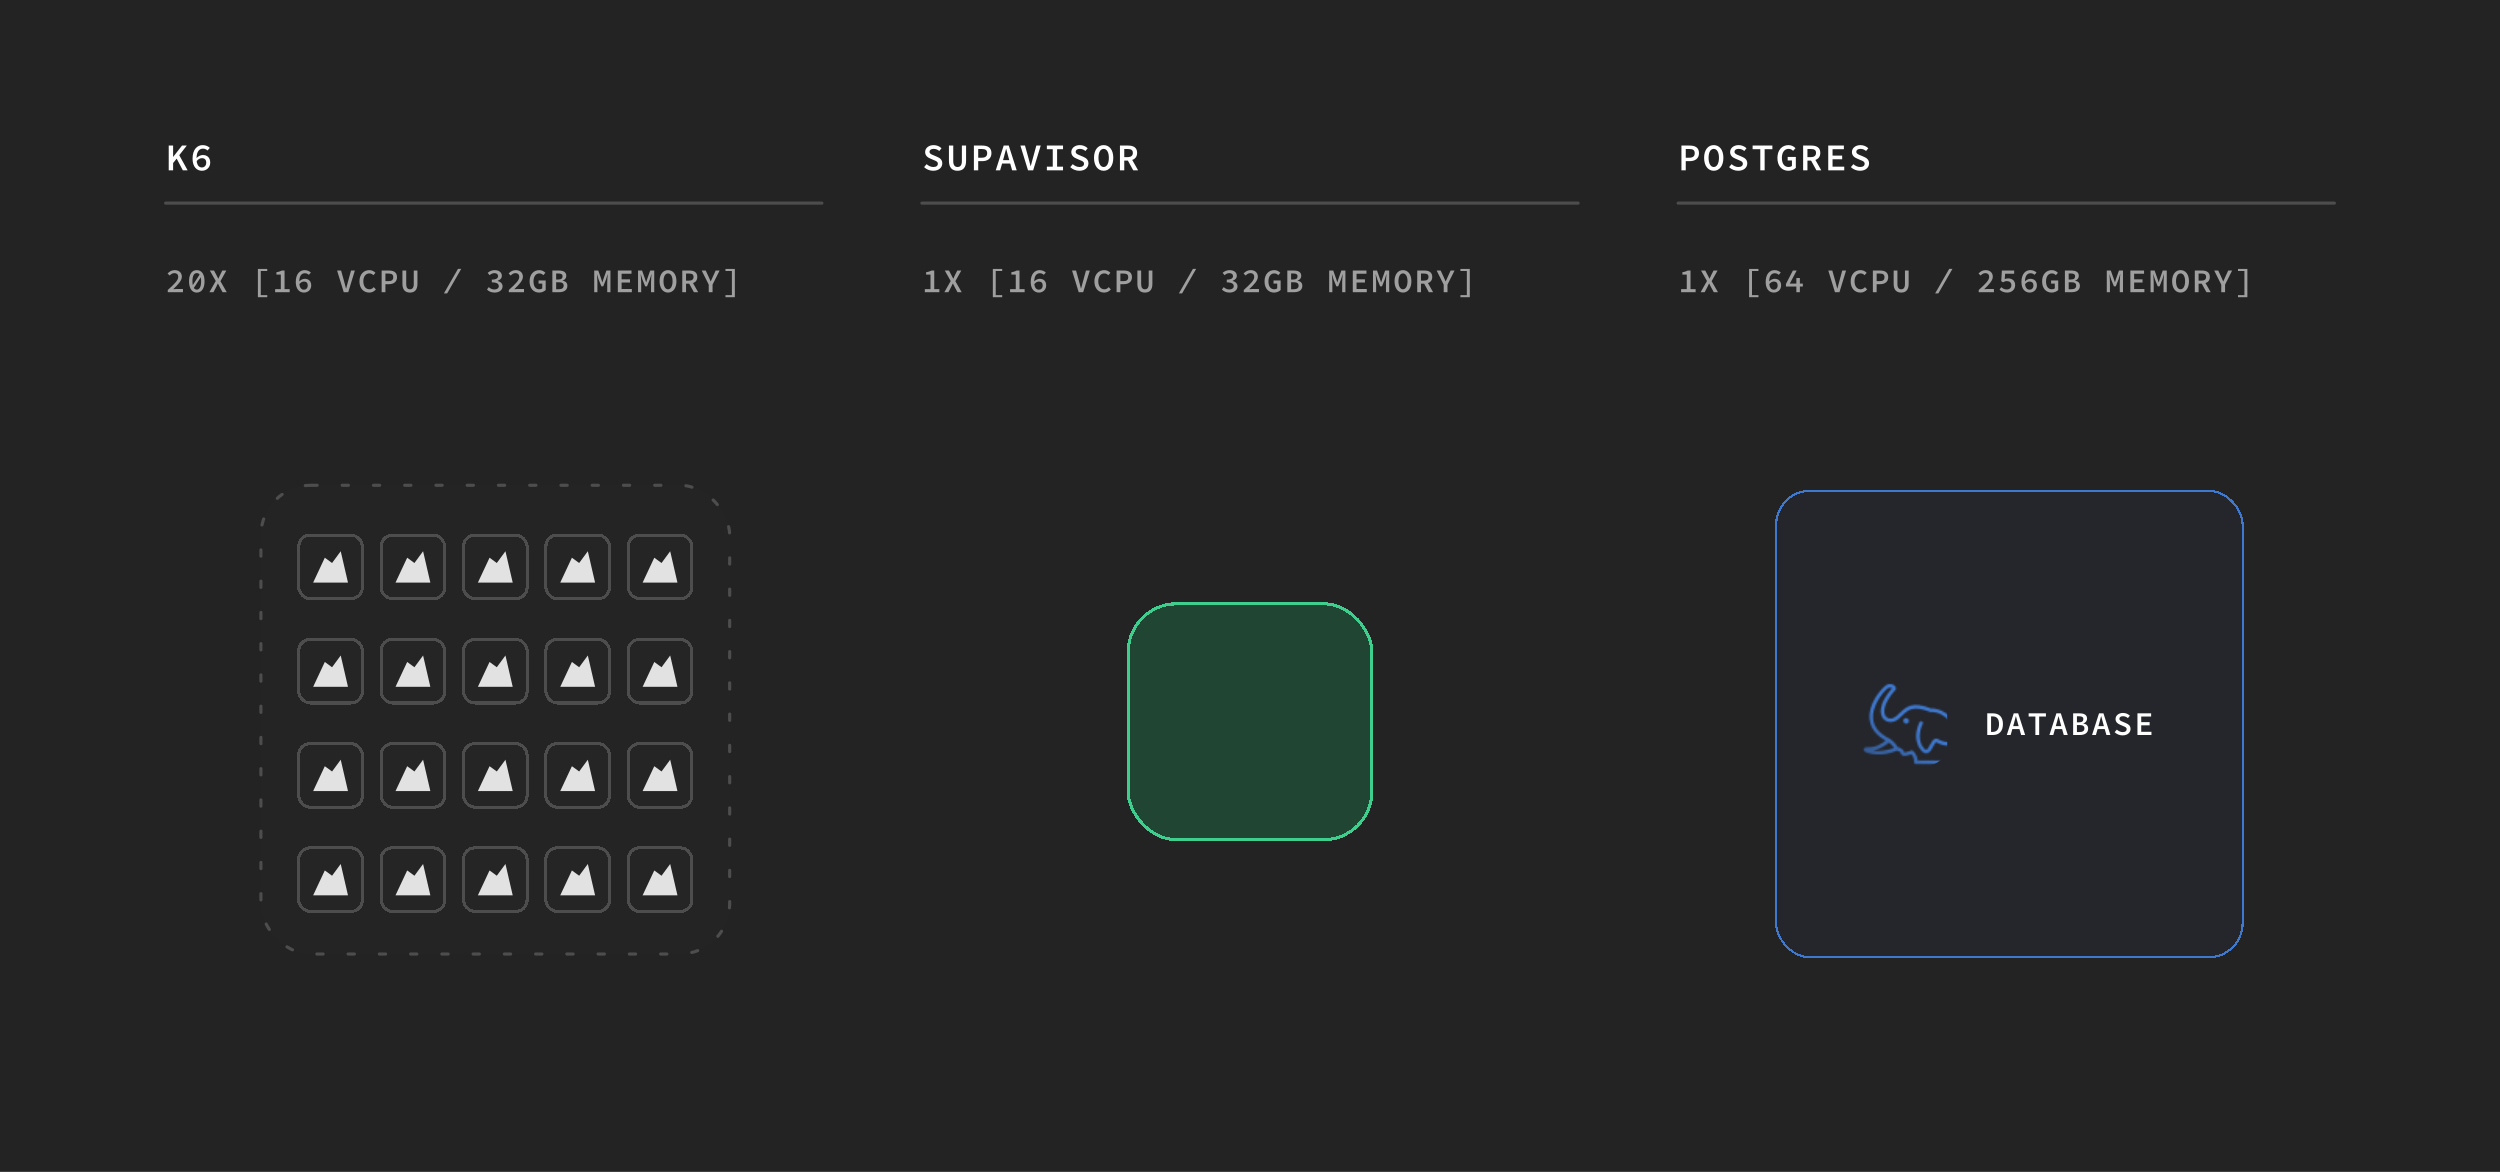 <svg width="1600" height="750" viewBox="0 0 1600 750" fill="none" xmlns="http://www.w3.org/2000/svg">
<rect width="1600" height="750" fill="#232323"/>
<path d="M106 130H526" stroke="#4D4D4D" stroke-width="2" stroke-linecap="round"/>
<path d="M590 130H1010" stroke="#4D4D4D" stroke-width="2" stroke-linecap="round"/>
<path d="M1074 130H1494" stroke="#4D4D4D" stroke-width="2" stroke-linecap="round"/>
<path d="M107.982 109V93.16H110.79V100.384H110.862L116.478 93.16H119.55L114.726 99.328L120.078 109H117.006L113.07 101.512L110.79 104.344V109H107.982ZM129.237 109.288C126.021 109.288 123.237 106.864 123.237 101.56C123.237 95.416 126.381 92.872 129.717 92.872C131.733 92.872 133.269 93.664 134.277 94.648L132.813 96.304C132.093 95.608 131.013 95.128 129.933 95.128C127.773 95.128 125.901 96.64 125.781 101.128C126.933 99.952 128.445 99.208 129.789 99.208C132.549 99.208 134.541 100.816 134.541 104.104C134.541 107.248 132.069 109.288 129.237 109.288ZM129.213 107.176C130.725 107.176 131.997 106.072 131.997 104.104C131.997 102.184 130.965 101.224 129.237 101.224C128.181 101.224 126.981 101.728 125.877 103.096C126.189 105.904 127.485 107.176 129.213 107.176Z" fill="white"/>
<path d="M107.376 187V185.593C111.555 181.813 114.075 179.398 114.075 177.235C114.075 175.765 113.214 174.799 111.534 174.799C110.358 174.799 109.392 175.492 108.573 176.353L107.25 175.03C108.552 173.686 109.875 172.888 111.849 172.888C114.579 172.888 116.385 174.547 116.385 177.109C116.385 179.587 113.97 182.128 110.841 185.089C111.639 185.026 112.563 184.942 113.298 184.942H117.099V187H107.376ZM125.932 187.252C122.908 187.252 120.976 184.669 120.976 180.028C120.976 175.345 122.908 172.888 125.932 172.888C128.977 172.888 130.909 175.345 130.909 180.028C130.909 184.669 128.977 187.252 125.932 187.252ZM123.37 182.506L127.759 175.723C127.276 175.072 126.646 174.778 125.932 174.778C124.336 174.778 123.16 176.206 123.16 180.028C123.16 180.994 123.244 181.813 123.37 182.506ZM125.932 185.362C127.528 185.362 128.725 183.829 128.725 180.028C128.725 178.999 128.641 178.138 128.473 177.466L124.063 184.291C124.546 185.026 125.197 185.362 125.932 185.362ZM134.03 187L138.083 179.86L134.282 173.14H136.991L138.608 176.227C138.944 176.857 139.259 177.508 139.7 178.348H139.784C140.141 177.508 140.414 176.857 140.729 176.227L142.283 173.14H144.866L141.065 179.965L145.118 187H142.43L140.645 183.703C140.267 183.01 139.91 182.296 139.49 181.456H139.406C139.049 182.296 138.713 182.989 138.356 183.682L136.613 187H134.03ZM165.051 190.192V172.132H171.036V173.455H166.899V188.869H171.036V190.192H165.051ZM176.089 187V185.026H179.722V175.765H176.908V174.253C178.399 174.022 179.428 173.644 180.352 173.14H182.116V185.026H185.392V187H176.089ZM194.54 187.252C191.726 187.252 189.29 185.131 189.29 180.49C189.29 175.114 192.041 172.888 194.96 172.888C196.724 172.888 198.068 173.581 198.95 174.442L197.669 175.891C197.039 175.282 196.094 174.862 195.149 174.862C193.259 174.862 191.621 176.185 191.516 180.112C192.524 179.083 193.847 178.432 195.023 178.432C197.438 178.432 199.181 179.839 199.181 182.716C199.181 185.467 197.018 187.252 194.54 187.252ZM194.519 185.404C195.842 185.404 196.955 184.438 196.955 182.716C196.955 181.036 196.052 180.196 194.54 180.196C193.616 180.196 192.566 180.637 191.6 181.834C191.873 184.291 193.007 185.404 194.519 185.404ZM219.997 187L215.734 173.14H218.296L220.249 180.133C220.69 181.708 220.984 183.052 221.446 184.648H221.53C221.992 183.052 222.307 181.708 222.748 180.133L224.659 173.14H227.116L222.874 187H219.997ZM236.305 187.252C232.798 187.252 230.047 184.69 230.047 180.112C230.047 175.576 232.756 172.888 236.389 172.888C238.09 172.888 239.434 173.707 240.295 174.61L238.951 176.122C238.258 175.429 237.46 174.988 236.389 174.988C234.1 174.988 232.525 176.899 232.525 180.028C232.525 183.199 234.1 185.152 236.452 185.152C237.565 185.152 238.426 184.627 239.203 183.766L240.568 185.236C239.455 186.538 238.048 187.252 236.305 187.252ZM244.256 187V173.14H248.876C251.879 173.14 254.084 174.19 254.084 177.403C254.084 180.469 251.837 181.876 248.876 181.876H246.671V187H244.256ZM246.671 179.944H248.666C250.724 179.944 251.69 179.104 251.69 177.403C251.69 175.66 250.682 175.072 248.666 175.072H246.671V179.944ZM262.392 187.252C259.368 187.252 257.562 185.509 257.562 181.708V173.14H259.977V181.876C259.977 184.165 260.901 185.152 262.392 185.152C263.862 185.152 264.807 184.165 264.807 181.876V173.14H267.159V181.708C267.159 185.509 265.395 187.252 262.392 187.252ZM284.111 187.777L293.099 172.09H295.178L286.169 187.777H284.111ZM316.56 187.252C314.271 187.252 312.675 186.391 311.667 185.299L312.822 183.745C313.704 184.606 314.901 185.278 316.371 185.278C318.009 185.278 319.227 184.48 319.227 183.157C319.227 181.687 318.093 180.721 314.775 180.721V178.957C317.673 178.957 318.765 178.012 318.765 176.689C318.765 175.513 317.841 174.799 316.413 174.799C315.258 174.799 314.25 175.324 313.347 176.122L312.108 174.631C313.305 173.581 314.796 172.888 316.518 172.888C319.227 172.888 321.18 174.211 321.18 176.521C321.18 178.096 320.109 179.125 318.492 179.713V179.818C320.214 180.238 321.642 181.414 321.642 183.262C321.642 185.782 319.311 187.252 316.56 187.252ZM325.645 187V185.593C329.824 181.813 332.344 179.398 332.344 177.235C332.344 175.765 331.483 174.799 329.803 174.799C328.627 174.799 327.661 175.492 326.842 176.353L325.519 175.03C326.821 173.686 328.144 172.888 330.118 172.888C332.848 172.888 334.654 174.547 334.654 177.109C334.654 179.587 332.239 182.128 329.11 185.089C329.908 185.026 330.832 184.942 331.567 184.942H335.368V187H325.645ZM345.041 187.252C341.555 187.252 338.93 184.69 338.93 180.112C338.93 175.555 341.576 172.888 345.146 172.888C346.973 172.888 348.212 173.749 349.052 174.61L347.708 176.122C347.078 175.45 346.343 174.988 345.146 174.988C342.962 174.988 341.429 176.899 341.429 180.028C341.429 183.199 342.752 185.152 345.188 185.152C345.923 185.152 346.637 184.921 347.057 184.522V181.498H344.684V179.503H349.241V185.614C348.338 186.496 346.805 187.252 345.041 187.252ZM353.517 187V173.14H357.549C360.363 173.14 362.421 174.001 362.421 176.542C362.421 177.844 361.644 179.125 360.027 179.566V179.65C362.022 179.986 363.114 181.036 363.114 182.926C363.114 185.698 360.909 187 357.906 187H353.517ZM355.932 178.894H357.318C359.25 178.894 360.048 178.138 360.048 176.836C360.048 175.555 359.166 175.03 357.381 175.03H355.932V178.894ZM355.932 185.11H357.654C359.67 185.11 360.741 184.354 360.741 182.779C360.741 181.288 359.712 180.637 357.654 180.637H355.932V185.11ZM380.317 187V173.14H382.9L384.811 178.558L385.483 180.637H385.567L386.197 178.558L388.108 173.14H390.691V187H388.633V180.763C388.633 179.44 388.822 176.836 388.948 175.534H388.864L387.814 178.915L386.071 183.262H384.895L383.131 178.915L382.081 175.534H382.018C382.123 176.836 382.333 179.44 382.333 180.763V187H380.317ZM395.411 187V173.14H404.168V175.177H397.826V178.768H403.202V180.805H397.826V184.942H404.378V187H395.411ZM408.339 187V173.14H410.922L412.833 178.558L413.505 180.637H413.589L414.219 178.558L416.13 173.14H418.713V187H416.655V180.763C416.655 179.44 416.844 176.836 416.97 175.534H416.886L415.836 178.915L414.093 183.262H412.917L411.153 178.915L410.103 175.534H410.04C410.145 176.836 410.355 179.44 410.355 180.763V187H408.339ZM427.528 187.252C424.357 187.252 422.131 184.48 422.131 180.007C422.131 175.513 424.357 172.888 427.528 172.888C430.72 172.888 432.925 175.534 432.925 180.007C432.925 184.48 430.72 187.252 427.528 187.252ZM427.528 185.152C429.292 185.152 430.447 183.136 430.447 180.007C430.447 176.878 429.292 174.988 427.528 174.988C425.764 174.988 424.63 176.878 424.63 180.007C424.63 183.136 425.764 185.152 427.528 185.152ZM436.655 187V173.14H441.233C444.068 173.14 446.273 174.148 446.273 177.235C446.273 179.335 445.181 180.616 443.522 181.183L446.819 187H444.089L441.107 181.561H439.07V187H436.655ZM439.07 179.608H440.981C442.871 179.608 443.879 178.81 443.879 177.235C443.879 175.618 442.871 175.072 440.981 175.072H439.07V179.608ZM453.594 187V182.17L449.079 173.14H451.662L453.405 176.878C453.867 177.928 454.308 178.957 454.812 180.07H454.896C455.379 178.957 455.862 177.928 456.345 176.857L458.025 173.14H460.545L456.03 182.17V187H453.594ZM464.296 190.192V188.869H468.412V173.455H464.296V172.132H470.302V190.192H464.296Z" fill="#9F9F9F"/>
<path d="M591.89 187V185.026H595.523V175.765H592.709V174.253C594.2 174.022 595.229 173.644 596.153 173.14H597.917V185.026H601.193V187H591.89ZM604.398 187L608.451 179.86L604.65 173.14H607.359L608.976 176.227C609.312 176.857 609.627 177.508 610.068 178.348H610.152C610.509 177.508 610.782 176.857 611.097 176.227L612.651 173.14H615.234L611.433 179.965L615.486 187H612.798L611.013 183.703C610.635 183.01 610.278 182.296 609.858 181.456H609.774C609.417 182.296 609.081 182.989 608.724 183.682L606.981 187H604.398ZM635.419 190.192V172.132H641.404V173.455H637.267V188.869H641.404V190.192H635.419ZM646.457 187V185.026H650.09V175.765H647.276V174.253C648.767 174.022 649.796 173.644 650.72 173.14H652.484V185.026H655.76V187H646.457ZM664.908 187.252C662.094 187.252 659.658 185.131 659.658 180.49C659.658 175.114 662.409 172.888 665.328 172.888C667.092 172.888 668.436 173.581 669.318 174.442L668.037 175.891C667.407 175.282 666.462 174.862 665.517 174.862C663.627 174.862 661.989 176.185 661.884 180.112C662.892 179.083 664.215 178.432 665.391 178.432C667.806 178.432 669.549 179.839 669.549 182.716C669.549 185.467 667.386 187.252 664.908 187.252ZM664.887 185.404C666.21 185.404 667.323 184.438 667.323 182.716C667.323 181.036 666.42 180.196 664.908 180.196C663.984 180.196 662.934 180.637 661.968 181.834C662.241 184.291 663.375 185.404 664.887 185.404ZM690.365 187L686.102 173.14H688.664L690.617 180.133C691.058 181.708 691.352 183.052 691.814 184.648H691.898C692.36 183.052 692.675 181.708 693.116 180.133L695.027 173.14H697.484L693.242 187H690.365ZM706.673 187.252C703.166 187.252 700.415 184.69 700.415 180.112C700.415 175.576 703.124 172.888 706.757 172.888C708.458 172.888 709.802 173.707 710.663 174.61L709.319 176.122C708.626 175.429 707.828 174.988 706.757 174.988C704.468 174.988 702.893 176.899 702.893 180.028C702.893 183.199 704.468 185.152 706.82 185.152C707.933 185.152 708.794 184.627 709.571 183.766L710.936 185.236C709.823 186.538 708.416 187.252 706.673 187.252ZM714.624 187V173.14H719.244C722.247 173.14 724.452 174.19 724.452 177.403C724.452 180.469 722.205 181.876 719.244 181.876H717.039V187H714.624ZM717.039 179.944H719.034C721.092 179.944 722.058 179.104 722.058 177.403C722.058 175.66 721.05 175.072 719.034 175.072H717.039V179.944ZM732.76 187.252C729.736 187.252 727.93 185.509 727.93 181.708V173.14H730.345V181.876C730.345 184.165 731.269 185.152 732.76 185.152C734.23 185.152 735.175 184.165 735.175 181.876V173.14H737.527V181.708C737.527 185.509 735.763 187.252 732.76 187.252ZM754.479 187.777L763.467 172.09H765.546L756.537 187.777H754.479ZM786.928 187.252C784.639 187.252 783.043 186.391 782.035 185.299L783.19 183.745C784.072 184.606 785.269 185.278 786.739 185.278C788.377 185.278 789.595 184.48 789.595 183.157C789.595 181.687 788.461 180.721 785.143 180.721V178.957C788.041 178.957 789.133 178.012 789.133 176.689C789.133 175.513 788.209 174.799 786.781 174.799C785.626 174.799 784.618 175.324 783.715 176.122L782.476 174.631C783.673 173.581 785.164 172.888 786.886 172.888C789.595 172.888 791.548 174.211 791.548 176.521C791.548 178.096 790.477 179.125 788.86 179.713V179.818C790.582 180.238 792.01 181.414 792.01 183.262C792.01 185.782 789.679 187.252 786.928 187.252ZM796.013 187V185.593C800.192 181.813 802.712 179.398 802.712 177.235C802.712 175.765 801.851 174.799 800.171 174.799C798.995 174.799 798.029 175.492 797.21 176.353L795.887 175.03C797.189 173.686 798.512 172.888 800.486 172.888C803.216 172.888 805.022 174.547 805.022 177.109C805.022 179.587 802.607 182.128 799.478 185.089C800.276 185.026 801.2 184.942 801.935 184.942H805.736V187H796.013ZM815.409 187.252C811.923 187.252 809.298 184.69 809.298 180.112C809.298 175.555 811.944 172.888 815.514 172.888C817.341 172.888 818.58 173.749 819.42 174.61L818.076 176.122C817.446 175.45 816.711 174.988 815.514 174.988C813.33 174.988 811.797 176.899 811.797 180.028C811.797 183.199 813.12 185.152 815.556 185.152C816.291 185.152 817.005 184.921 817.425 184.522V181.498H815.052V179.503H819.609V185.614C818.706 186.496 817.173 187.252 815.409 187.252ZM823.885 187V173.14H827.917C830.731 173.14 832.789 174.001 832.789 176.542C832.789 177.844 832.012 179.125 830.395 179.566V179.65C832.39 179.986 833.482 181.036 833.482 182.926C833.482 185.698 831.277 187 828.274 187H823.885ZM826.3 178.894H827.686C829.618 178.894 830.416 178.138 830.416 176.836C830.416 175.555 829.534 175.03 827.749 175.03H826.3V178.894ZM826.3 185.11H828.022C830.038 185.11 831.109 184.354 831.109 182.779C831.109 181.288 830.08 180.637 828.022 180.637H826.3V185.11ZM850.685 187V173.14H853.268L855.179 178.558L855.851 180.637H855.935L856.565 178.558L858.476 173.14H861.059V187H859.001V180.763C859.001 179.44 859.19 176.836 859.316 175.534H859.232L858.182 178.915L856.439 183.262H855.263L853.499 178.915L852.449 175.534H852.386C852.491 176.836 852.701 179.44 852.701 180.763V187H850.685ZM865.779 187V173.14H874.536V175.177H868.194V178.768H873.57V180.805H868.194V184.942H874.746V187H865.779ZM878.707 187V173.14H881.29L883.201 178.558L883.873 180.637H883.957L884.587 178.558L886.498 173.14H889.081V187H887.023V180.763C887.023 179.44 887.212 176.836 887.338 175.534H887.254L886.204 178.915L884.461 183.262H883.285L881.521 178.915L880.471 175.534H880.408C880.513 176.836 880.723 179.44 880.723 180.763V187H878.707ZM897.896 187.252C894.725 187.252 892.499 184.48 892.499 180.007C892.499 175.513 894.725 172.888 897.896 172.888C901.088 172.888 903.293 175.534 903.293 180.007C903.293 184.48 901.088 187.252 897.896 187.252ZM897.896 185.152C899.66 185.152 900.815 183.136 900.815 180.007C900.815 176.878 899.66 174.988 897.896 174.988C896.132 174.988 894.998 176.878 894.998 180.007C894.998 183.136 896.132 185.152 897.896 185.152ZM907.023 187V173.14H911.601C914.436 173.14 916.641 174.148 916.641 177.235C916.641 179.335 915.549 180.616 913.89 181.183L917.187 187H914.457L911.475 181.561H909.438V187H907.023ZM909.438 179.608H911.349C913.239 179.608 914.247 178.81 914.247 177.235C914.247 175.618 913.239 175.072 911.349 175.072H909.438V179.608ZM923.962 187V182.17L919.447 173.14H922.03L923.773 176.878C924.235 177.928 924.676 178.957 925.18 180.07H925.264C925.747 178.957 926.23 177.928 926.713 176.857L928.393 173.14H930.913L926.398 182.17V187H923.962ZM934.663 190.192V188.869H938.779V173.455H934.663V172.132H940.669V190.192H934.663Z" fill="#9F9F9F"/>
<path d="M1075.9 187V185.026H1079.53V175.765H1076.72V174.253C1078.21 174.022 1079.24 173.644 1080.16 173.14H1081.93V185.026H1085.2V187H1075.9ZM1088.41 187L1092.46 179.86L1088.66 173.14H1091.37L1092.99 176.227C1093.32 176.857 1093.64 177.508 1094.08 178.348H1094.16C1094.52 177.508 1094.79 176.857 1095.11 176.227L1096.66 173.14H1099.24L1095.44 179.965L1099.5 187H1096.81L1095.02 183.703C1094.64 183.01 1094.29 182.296 1093.87 181.456H1093.78C1093.43 182.296 1093.09 182.989 1092.73 183.682L1090.99 187H1088.41ZM1119.43 190.192V172.132H1125.41V173.455H1121.28V188.869H1125.41V190.192H1119.43ZM1135.28 187.252C1132.46 187.252 1130.03 185.131 1130.03 180.49C1130.03 175.114 1132.78 172.888 1135.7 172.888C1137.46 172.888 1138.8 173.581 1139.69 174.442L1138.4 175.891C1137.77 175.282 1136.83 174.862 1135.88 174.862C1133.99 174.862 1132.36 176.185 1132.25 180.112C1133.26 179.083 1134.58 178.432 1135.76 178.432C1138.17 178.432 1139.92 179.839 1139.92 182.716C1139.92 185.467 1137.75 187.252 1135.28 187.252ZM1135.25 185.404C1136.58 185.404 1137.69 184.438 1137.69 182.716C1137.69 181.036 1136.79 180.196 1135.28 180.196C1134.35 180.196 1133.3 180.637 1132.34 181.834C1132.61 184.291 1133.74 185.404 1135.25 185.404ZM1149.67 187V183.388H1143V181.75L1147.43 173.14H1149.88L1145.45 181.519H1149.67V177.907H1151.92V181.519H1153.81V183.388H1151.92V187H1149.67ZM1174.37 187L1170.11 173.14H1172.67L1174.63 180.133C1175.07 181.708 1175.36 183.052 1175.82 184.648H1175.91C1176.37 183.052 1176.68 181.708 1177.13 180.133L1179.04 173.14H1181.49L1177.25 187H1174.37ZM1190.68 187.252C1187.18 187.252 1184.43 184.69 1184.43 180.112C1184.43 175.576 1187.13 172.888 1190.77 172.888C1192.47 172.888 1193.81 173.707 1194.67 174.61L1193.33 176.122C1192.64 175.429 1191.84 174.988 1190.77 174.988C1188.48 174.988 1186.9 176.899 1186.9 180.028C1186.9 183.199 1188.48 185.152 1190.83 185.152C1191.94 185.152 1192.8 184.627 1193.58 183.766L1194.95 185.236C1193.83 186.538 1192.43 187.252 1190.68 187.252ZM1198.63 187V173.14H1203.25C1206.26 173.14 1208.46 174.19 1208.46 177.403C1208.46 180.469 1206.21 181.876 1203.25 181.876H1201.05V187H1198.63ZM1201.05 179.944H1203.04C1205.1 179.944 1206.07 179.104 1206.07 177.403C1206.07 175.66 1205.06 175.072 1203.04 175.072H1201.05V179.944ZM1216.77 187.252C1213.75 187.252 1211.94 185.509 1211.94 181.708V173.14H1214.35V181.876C1214.35 184.165 1215.28 185.152 1216.77 185.152C1218.24 185.152 1219.18 184.165 1219.18 181.876V173.14H1221.54V181.708C1221.54 185.509 1219.77 187.252 1216.77 187.252ZM1238.49 187.777L1247.48 172.09H1249.56L1240.55 187.777H1238.49ZM1266.38 187V185.593C1270.56 181.813 1273.08 179.398 1273.08 177.235C1273.08 175.765 1272.22 174.799 1270.54 174.799C1269.36 174.799 1268.4 175.492 1267.58 176.353L1266.25 175.03C1267.56 173.686 1268.88 172.888 1270.85 172.888C1273.58 172.888 1275.39 174.547 1275.39 177.109C1275.39 179.587 1272.97 182.128 1269.85 185.089C1270.64 185.026 1271.57 184.942 1272.3 184.942H1276.1V187H1266.38ZM1284.62 187.252C1282.27 187.252 1280.78 186.37 1279.71 185.341L1280.84 183.787C1281.72 184.606 1282.77 185.278 1284.31 185.278C1286.01 185.278 1287.29 184.27 1287.29 182.548C1287.29 180.868 1286.13 179.902 1284.43 179.902C1283.42 179.902 1282.86 180.154 1281.93 180.679L1280.8 179.944L1281.2 173.14H1289.07V175.177H1283.3L1283 178.642C1283.7 178.327 1284.26 178.159 1285.13 178.159C1287.62 178.159 1289.7 179.524 1289.7 182.485C1289.7 185.53 1287.27 187.252 1284.62 187.252ZM1298.98 187.252C1296.16 187.252 1293.73 185.131 1293.73 180.49C1293.73 175.114 1296.48 172.888 1299.4 172.888C1301.16 172.888 1302.51 173.581 1303.39 174.442L1302.11 175.891C1301.48 175.282 1300.53 174.862 1299.59 174.862C1297.7 174.862 1296.06 176.185 1295.95 180.112C1296.96 179.083 1298.28 178.432 1299.46 178.432C1301.88 178.432 1303.62 179.839 1303.62 182.716C1303.62 185.467 1301.46 187.252 1298.98 187.252ZM1298.96 185.404C1300.28 185.404 1301.39 184.438 1301.39 182.716C1301.39 181.036 1300.49 180.196 1298.98 180.196C1298.05 180.196 1297 180.637 1296.04 181.834C1296.31 184.291 1297.44 185.404 1298.96 185.404ZM1313.06 187.252C1309.57 187.252 1306.95 184.69 1306.95 180.112C1306.95 175.555 1309.6 172.888 1313.17 172.888C1314.99 172.888 1316.23 173.749 1317.07 174.61L1315.73 176.122C1315.1 175.45 1314.36 174.988 1313.17 174.988C1310.98 174.988 1309.45 176.899 1309.45 180.028C1309.45 183.199 1310.77 185.152 1313.21 185.152C1313.94 185.152 1314.66 184.921 1315.08 184.522V181.498H1312.7V179.503H1317.26V185.614C1316.36 186.496 1314.82 187.252 1313.06 187.252ZM1321.54 187V173.14H1325.57C1328.38 173.14 1330.44 174.001 1330.44 176.542C1330.44 177.844 1329.66 179.125 1328.05 179.566V179.65C1330.04 179.986 1331.13 181.036 1331.13 182.926C1331.13 185.698 1328.93 187 1325.93 187H1321.54ZM1323.95 178.894H1325.34C1327.27 178.894 1328.07 178.138 1328.07 176.836C1328.07 175.555 1327.19 175.03 1325.4 175.03H1323.95V178.894ZM1323.95 185.11H1325.67C1327.69 185.11 1328.76 184.354 1328.76 182.779C1328.76 181.288 1327.73 180.637 1325.67 180.637H1323.95V185.11ZM1348.34 187V173.14H1350.92L1352.83 178.558L1353.5 180.637H1353.59L1354.22 178.558L1356.13 173.14H1358.71V187H1356.65V180.763C1356.65 179.44 1356.84 176.836 1356.97 175.534H1356.88L1355.83 178.915L1354.09 183.262H1352.91L1351.15 178.915L1350.1 175.534H1350.04C1350.14 176.836 1350.35 179.44 1350.35 180.763V187H1348.34ZM1363.43 187V173.14H1372.19V175.177H1365.85V178.768H1371.22V180.805H1365.85V184.942H1372.4V187H1363.43ZM1376.36 187V173.14H1378.94L1380.85 178.558L1381.52 180.637H1381.61L1382.24 178.558L1384.15 173.14H1386.73V187H1384.67V180.763C1384.67 179.44 1384.86 176.836 1384.99 175.534H1384.91L1383.86 178.915L1382.11 183.262H1380.94L1379.17 178.915L1378.12 175.534H1378.06C1378.16 176.836 1378.37 179.44 1378.37 180.763V187H1376.36ZM1395.55 187.252C1392.38 187.252 1390.15 184.48 1390.15 180.007C1390.15 175.513 1392.38 172.888 1395.55 172.888C1398.74 172.888 1400.94 175.534 1400.94 180.007C1400.94 184.48 1398.74 187.252 1395.55 187.252ZM1395.55 185.152C1397.31 185.152 1398.47 183.136 1398.47 180.007C1398.47 176.878 1397.31 174.988 1395.55 174.988C1393.78 174.988 1392.65 176.878 1392.65 180.007C1392.65 183.136 1393.78 185.152 1395.55 185.152ZM1404.67 187V173.14H1409.25C1412.09 173.14 1414.29 174.148 1414.29 177.235C1414.29 179.335 1413.2 180.616 1411.54 181.183L1414.84 187H1412.11L1409.13 181.561H1407.09V187H1404.67ZM1407.09 179.608H1409C1410.89 179.608 1411.9 178.81 1411.9 177.235C1411.9 175.618 1410.89 175.072 1409 175.072H1407.09V179.608ZM1421.61 187V182.17L1417.1 173.14H1419.68L1421.42 176.878C1421.89 177.928 1422.33 178.957 1422.83 180.07H1422.92C1423.4 178.957 1423.88 177.928 1424.36 176.857L1426.04 173.14H1428.56L1424.05 182.17V187H1421.61ZM1432.32 190.192V188.869H1436.43V173.455H1432.32V172.132H1438.32V190.192H1432.32Z" fill="#9F9F9F"/>
<path d="M597.248 109.288C595.04 109.288 592.952 108.448 591.416 106.96L593.024 105.064C594.2 106.144 595.76 106.888 597.296 106.888C599.24 106.888 600.224 106.072 600.224 104.8C600.224 103.48 599.168 103.072 597.608 102.448L595.472 101.512C593.792 100.864 592.088 99.616 592.088 97.312C592.088 94.792 594.344 92.872 597.536 92.872C599.48 92.872 601.28 93.616 602.576 94.888L601.136 96.64C600.08 95.776 599 95.272 597.536 95.272C595.904 95.272 594.896 95.968 594.896 97.168C594.896 98.416 596.168 98.848 597.584 99.424L599.648 100.312C601.64 101.128 603.056 102.28 603.056 104.584C603.056 107.152 600.92 109.288 597.248 109.288ZM612.839 109.288C609.383 109.288 607.319 107.296 607.319 102.952V93.16H610.079V103.144C610.079 105.76 611.135 106.888 612.839 106.888C614.519 106.888 615.599 105.76 615.599 103.144V93.16H618.287V102.952C618.287 107.296 616.271 109.288 612.839 109.288ZM623.293 109V93.16H628.573C632.005 93.16 634.525 94.36 634.525 98.032C634.525 101.536 631.957 103.144 628.573 103.144H626.053V109H623.293ZM626.053 100.936H628.333C630.685 100.936 631.789 99.976 631.789 98.032C631.789 96.04 630.637 95.368 628.333 95.368H626.053V100.936ZM637.276 109L642.364 93.16H645.604L650.692 109H647.764L646.54 104.68H641.332L640.084 109H637.276ZM641.932 102.496H645.94L645.388 100.528C644.908 98.848 644.428 97.072 643.972 95.32H643.876C643.444 97.072 642.964 98.848 642.484 100.528L641.932 102.496ZM657.93 109L653.058 93.16H655.986L658.218 101.152C658.722 102.952 659.058 104.488 659.586 106.312H659.682C660.21 104.488 660.57 102.952 661.074 101.152L663.258 93.16H666.067L661.218 109H657.93ZM669.993 109V106.648H673.761V95.488H669.993V93.16H680.337V95.488H676.545V106.648H680.337V109H669.993ZM690.792 109.288C688.584 109.288 686.496 108.448 684.96 106.96L686.568 105.064C687.744 106.144 689.304 106.888 690.84 106.888C692.784 106.888 693.768 106.072 693.768 104.8C693.768 103.48 692.712 103.072 691.152 102.448L689.016 101.512C687.336 100.864 685.632 99.616 685.632 97.312C685.632 94.792 687.888 92.872 691.08 92.872C693.024 92.872 694.824 93.616 696.12 94.888L694.68 96.64C693.624 95.776 692.544 95.272 691.08 95.272C689.448 95.272 688.44 95.968 688.44 97.168C688.44 98.416 689.712 98.848 691.128 99.424L693.192 100.312C695.184 101.128 696.6 102.28 696.6 104.584C696.6 107.152 694.464 109.288 690.792 109.288ZM706.334 109.288C702.71 109.288 700.166 106.12 700.166 101.008C700.166 95.872 702.71 92.872 706.334 92.872C709.982 92.872 712.502 95.896 712.502 101.008C712.502 106.12 709.982 109.288 706.334 109.288ZM706.334 106.888C708.35 106.888 709.67 104.584 709.67 101.008C709.67 97.432 708.35 95.272 706.334 95.272C704.318 95.272 703.022 97.432 703.022 101.008C703.022 104.584 704.318 106.888 706.334 106.888ZM716.765 109V93.16H721.997C725.237 93.16 727.757 94.312 727.757 97.84C727.757 100.24 726.509 101.704 724.613 102.352L728.381 109H725.261L721.853 102.784H719.525V109H716.765ZM719.525 100.552H721.709C723.869 100.552 725.021 99.64 725.021 97.84C725.021 95.992 723.869 95.368 721.709 95.368H719.525V100.552Z" fill="white"/>
<path d="M1076.12 109V93.16H1081.4C1084.83 93.16 1087.35 94.36 1087.35 98.032C1087.35 101.536 1084.79 103.144 1081.4 103.144H1078.88V109H1076.12ZM1078.88 100.936H1081.16C1083.51 100.936 1084.62 99.976 1084.62 98.032C1084.62 96.04 1083.47 95.368 1081.16 95.368H1078.88V100.936ZM1096.8 109.288C1093.18 109.288 1090.63 106.12 1090.63 101.008C1090.63 95.872 1093.18 92.872 1096.8 92.872C1100.45 92.872 1102.97 95.896 1102.97 101.008C1102.97 106.12 1100.45 109.288 1096.8 109.288ZM1096.8 106.888C1098.82 106.888 1100.14 104.584 1100.14 101.008C1100.14 97.432 1098.82 95.272 1096.8 95.272C1094.78 95.272 1093.49 97.432 1093.49 101.008C1093.49 104.584 1094.78 106.888 1096.8 106.888ZM1112.44 109.288C1110.23 109.288 1108.14 108.448 1106.61 106.96L1108.22 105.064C1109.39 106.144 1110.95 106.888 1112.49 106.888C1114.43 106.888 1115.42 106.072 1115.42 104.8C1115.42 103.48 1114.36 103.072 1112.8 102.448L1110.66 101.512C1108.98 100.864 1107.28 99.616 1107.28 97.312C1107.28 94.792 1109.54 92.872 1112.73 92.872C1114.67 92.872 1116.47 93.616 1117.77 94.888L1116.33 96.64C1115.27 95.776 1114.19 95.272 1112.73 95.272C1111.1 95.272 1110.09 95.968 1110.09 97.168C1110.09 98.416 1111.36 98.848 1112.78 99.424L1114.84 100.312C1116.83 101.128 1118.25 102.28 1118.25 104.584C1118.25 107.152 1116.11 109.288 1112.44 109.288ZM1126.59 109V95.488H1121.67V93.16H1134.32V95.488H1129.37V109H1126.59ZM1144.53 109.288C1140.55 109.288 1137.55 106.36 1137.55 101.128C1137.55 95.92 1140.57 92.872 1144.65 92.872C1146.74 92.872 1148.16 93.856 1149.12 94.84L1147.58 96.568C1146.86 95.8 1146.02 95.272 1144.65 95.272C1142.16 95.272 1140.4 97.456 1140.4 101.032C1140.4 104.656 1141.92 106.888 1144.7 106.888C1145.54 106.888 1146.36 106.624 1146.84 106.168V102.712H1144.12V100.432H1149.33V107.416C1148.3 108.424 1146.55 109.288 1144.53 109.288ZM1154 109V93.16H1159.23C1162.47 93.16 1164.99 94.312 1164.99 97.84C1164.99 100.24 1163.75 101.704 1161.85 102.352L1165.62 109H1162.5L1159.09 102.784H1156.76V109H1154ZM1156.76 100.552H1158.95C1161.11 100.552 1162.26 99.64 1162.26 97.84C1162.26 95.992 1161.11 95.368 1158.95 95.368H1156.76V100.552ZM1170.07 109V93.16H1180.08V95.488H1172.83V99.592H1178.98V101.92H1172.83V106.648H1180.32V109H1170.07ZM1190.39 109.288C1188.18 109.288 1186.1 108.448 1184.56 106.96L1186.17 105.064C1187.34 106.144 1188.9 106.888 1190.44 106.888C1192.38 106.888 1193.37 106.072 1193.37 104.8C1193.37 103.48 1192.31 103.072 1190.75 102.448L1188.62 101.512C1186.94 100.864 1185.23 99.616 1185.23 97.312C1185.23 94.792 1187.49 92.872 1190.68 92.872C1192.62 92.872 1194.42 93.616 1195.72 94.888L1194.28 96.64C1193.22 95.776 1192.14 95.272 1190.68 95.272C1189.05 95.272 1188.04 95.968 1188.04 97.168C1188.04 98.416 1189.31 98.848 1190.73 99.424L1192.79 100.312C1194.78 101.128 1196.2 102.28 1196.2 104.584C1196.2 107.152 1194.06 109.288 1190.39 109.288Z" fill="white"/>
<g filter="url(#filter0_d_560_14127)">
<rect x="1136.01" y="310.576" width="300" height="300" rx="22.551" fill="#3D77CF" fill-opacity="0.05" shape-rendering="crispEdges"/>
<mask id="mask0_560_14127" style="mask-type:alpha" maskUnits="userSpaceOnUse" x="1192" y="434" width="64" height="53">
<path d="M1252.37 472.23C1253.64 470.894 1254.99 468.239 1253.2 463.573C1249.53 454.04 1240.79 450.243 1235.81 450.579C1223.82 445.854 1219.91 449.591 1215.77 453.545C1215.05 454.235 1214.3 454.95 1213.5 455.626C1211.4 457.401 1208.75 457.53 1207.2 455.936C1204.71 453.368 1205.59 446.991 1213.17 438.529C1213.44 438.229 1213.53 437.811 1213.41 437.426C1213.07 436.311 1211.57 434.396 1208.33 435.114C1206.02 435.627 1197.67 444.333 1196.55 453.799C1195.95 458.912 1197.3 465.961 1206.78 471.183C1204.78 472.787 1200.55 475.637 1195.95 475.401C1194.61 475.339 1193.3 475.411 1192.86 476.41C1192.62 476.959 1192.77 477.569 1193.25 478.04C1194.88 479.625 1204.48 481.865 1214.04 477.575C1214.91 477.778 1216.22 478.303 1216.34 478.961C1216.51 479.923 1217.03 480.41 1217.43 480.648C1218.72 481.404 1220.54 480.815 1223.27 479.897C1223.95 480.662 1225.2 482.426 1224.98 484.954C1224.96 485.274 1225.07 485.59 1225.28 485.825C1225.5 486.061 1225.81 486.196 1226.13 486.196H1254.32C1254.64 486.196 1254.94 486.067 1255.16 485.837C1255.37 485.608 1255.49 485.3 1255.47 484.986C1255.08 477.669 1253.26 473.745 1252.37 472.23ZM1198.71 477.522C1203.48 476.748 1207.36 473.747 1208.9 472.403C1209.7 472.999 1211.05 474.154 1212.21 475.832C1207.09 477.895 1202.05 477.987 1198.71 477.522ZM1227.29 483.9C1227.08 480.038 1224.44 477.8 1224.31 477.697C1224 477.446 1223.59 477.369 1223.22 477.494L1222.66 477.681C1221.06 478.219 1219.06 478.885 1218.64 478.706C1218.64 478.706 1218.61 478.663 1218.59 478.549C1218.21 476.452 1215.77 475.629 1214.63 475.355C1212.51 471.835 1209.52 470.03 1209.39 469.954C1209.37 469.944 1209.35 469.944 1209.34 469.936C1209.32 469.93 1209.32 469.916 1209.3 469.908C1201.81 466.261 1198.27 461.148 1198.77 454.706C1199.45 445.967 1207.3 437.823 1208.83 437.354C1209.95 437.104 1210.56 437.362 1210.89 437.646C1202.32 447.504 1202.48 454.366 1205.56 457.534C1207.97 460.015 1211.93 459.951 1214.98 457.379C1215.83 456.658 1216.61 455.92 1217.36 455.205C1221.29 451.448 1224.39 448.484 1235.22 452.813C1235.39 452.881 1235.58 452.907 1235.76 452.889C1239.99 452.442 1247.75 455.799 1251.06 464.4C1252.18 467.306 1251.95 469.622 1250.42 470.922C1248.34 472.699 1244.15 472.431 1240.47 470.29C1239.66 469.823 1238.95 469.877 1238.5 470.006C1237.04 470.423 1236.14 472.109 1235.19 473.898C1234.49 475.212 1233.54 477.011 1232.79 477.064C1232.63 477.076 1231.98 476.987 1230.8 475.363C1226.6 469.596 1229.54 462.48 1230.54 460.438C1230.82 459.868 1230.58 459.18 1230.01 458.902C1229.44 458.624 1228.76 458.86 1228.48 459.429C1227.33 461.764 1223.99 469.91 1228.94 476.711C1230.3 478.581 1231.61 479.444 1232.95 479.352C1234.97 479.211 1236.11 477.056 1237.22 474.975C1237.77 473.934 1238.61 472.363 1239.13 472.212C1239.17 472.196 1239.25 472.238 1239.31 472.272C1243.21 474.536 1247.55 474.989 1250.51 473.574C1251.22 474.83 1252.63 478.003 1253.1 483.902L1227.29 483.9Z" fill="url(#paint0_linear_560_14127)"/>
<path d="M1219.85 460.395C1220.86 460.395 1221.68 459.577 1221.68 458.569C1221.68 457.561 1220.86 456.744 1219.85 456.744C1218.84 456.744 1218.03 457.561 1218.03 458.569C1218.03 459.577 1218.84 460.395 1219.85 460.395Z" fill="url(#paint1_linear_560_14127)"/>
</mask>
<g mask="url(#mask0_560_14127)">
<rect x="1187.33" y="428.305" width="58.876" height="58.876" rx="13.361" fill="#3E78CF"/>
</g>
<path d="M1271.84 467.576V453.716H1275.39C1279.45 453.716 1281.88 456.005 1281.88 460.583C1281.88 465.161 1279.45 467.576 1275.52 467.576H1271.84ZM1274.28 465.602H1275.25C1277.89 465.602 1279.38 463.985 1279.38 460.583C1279.38 457.181 1277.89 455.669 1275.25 455.669H1274.28V465.602ZM1284.35 467.576L1288.8 453.716H1291.64L1296.09 467.576H1293.53L1292.46 463.796H1287.9L1286.81 467.576H1284.35ZM1288.43 461.885H1291.93L1291.45 460.163C1291.03 458.693 1290.61 457.139 1290.21 455.606H1290.13C1289.75 457.139 1289.33 458.693 1288.91 460.163L1288.43 461.885ZM1302.64 467.576V455.753H1298.33V453.716H1309.4V455.753H1305.07V467.576H1302.64ZM1311.64 467.576L1316.09 453.716H1318.92L1323.37 467.576H1320.81L1319.74 463.796H1315.18L1314.09 467.576H1311.64ZM1315.71 461.885H1319.22L1318.73 460.163C1318.31 458.693 1317.89 457.139 1317.49 455.606H1317.41C1317.03 457.139 1316.61 458.693 1316.19 460.163L1315.71 461.885ZM1326.81 467.576V453.716H1330.84C1333.66 453.716 1335.71 454.577 1335.71 457.118C1335.71 458.42 1334.94 459.701 1333.32 460.142V460.226C1335.32 460.562 1336.41 461.612 1336.41 463.502C1336.41 466.274 1334.2 467.576 1331.2 467.576H1326.81ZM1329.23 459.47H1330.61C1332.54 459.47 1333.34 458.714 1333.34 457.412C1333.34 456.131 1332.46 455.606 1330.67 455.606H1329.23V459.47ZM1329.23 465.686H1330.95C1332.96 465.686 1334.03 464.93 1334.03 463.355C1334.03 461.864 1333.01 461.213 1330.95 461.213H1329.23V465.686ZM1338.92 467.576L1343.37 453.716H1346.21L1350.66 467.576H1348.1L1347.03 463.796H1342.47L1341.38 467.576H1338.92ZM1342.99 461.885H1346.5L1346.02 460.163C1345.6 458.693 1345.18 457.139 1344.78 455.606H1344.69C1344.32 457.139 1343.9 458.693 1343.48 460.163L1342.99 461.885ZM1358.46 467.828C1356.53 467.828 1354.7 467.093 1353.36 465.791L1354.77 464.132C1355.8 465.077 1357.16 465.728 1358.5 465.728C1360.21 465.728 1361.07 465.014 1361.07 463.901C1361.07 462.746 1360.14 462.389 1358.78 461.843L1356.91 461.024C1355.44 460.457 1353.95 459.365 1353.95 457.349C1353.95 455.144 1355.92 453.464 1358.71 453.464C1360.42 453.464 1361.99 454.115 1363.12 455.228L1361.86 456.761C1360.94 456.005 1360 455.564 1358.71 455.564C1357.29 455.564 1356.4 456.173 1356.4 457.223C1356.4 458.315 1357.52 458.693 1358.76 459.197L1360.56 459.974C1362.31 460.688 1363.54 461.696 1363.54 463.712C1363.54 465.959 1361.68 467.828 1358.46 467.828ZM1367.97 467.576V453.716H1376.72V455.753H1370.38V459.344H1375.76V461.381H1370.38V465.518H1376.93V467.576H1367.97Z" fill="white"/>
<rect x="1136.71" y="311.281" width="298.591" height="298.591" rx="21.846" stroke="#3E78CF" stroke-width="1.409" shape-rendering="crispEdges"/>
</g>
<g filter="url(#filter1_d_560_14127)">
<rect x="721" y="381.424" width="158" height="153" rx="32" fill="#204532" shape-rendering="crispEdges"/>
<rect x="722" y="382.424" width="156" height="151" rx="31" stroke="#3ECF8E" stroke-width="2" shape-rendering="crispEdges"/>
</g>
<rect x="166.99" y="310.576" width="300" height="300" rx="32" fill="#4D4D4D" fill-opacity="0.05"/>
<rect x="166.99" y="310.576" width="300" height="300" rx="32" stroke="#4D4D4D" stroke-width="2" stroke-linecap="round" stroke-dasharray="4 16"/>
<g filter="url(#filter2_d_560_14127)">
<rect x="190.203" y="338.709" width="42.715" height="42.715" rx="8.267" fill="#4D4D4D" fill-opacity="0.05" shape-rendering="crispEdges"/>
<path fill-rule="evenodd" clip-rule="evenodd" d="M212.521 357.563L218.057 350.038L222.704 370.095H200.418L207.875 354.188L212.521 357.563Z" fill="#E2E2E2"/>
<rect x="191.203" y="339.709" width="40.715" height="40.715" rx="7.267" stroke="#4D4D4D" stroke-width="2" shape-rendering="crispEdges"/>
</g>
<g filter="url(#filter3_d_560_14127)">
<rect x="190.203" y="405.424" width="42.715" height="42.715" rx="8.267" fill="#4D4D4D" fill-opacity="0.05" shape-rendering="crispEdges"/>
<path fill-rule="evenodd" clip-rule="evenodd" d="M212.521 424.278L218.057 416.753L222.704 436.81H200.418L207.875 420.903L212.521 424.278Z" fill="#E2E2E2"/>
<rect x="191.203" y="406.424" width="40.715" height="40.715" rx="7.267" stroke="#4D4D4D" stroke-width="2" shape-rendering="crispEdges"/>
</g>
<g filter="url(#filter4_d_560_14127)">
<rect x="190.203" y="472.139" width="42.715" height="42.715" rx="8.267" fill="#4D4D4D" fill-opacity="0.05" shape-rendering="crispEdges"/>
<path fill-rule="evenodd" clip-rule="evenodd" d="M212.521 490.993L218.057 483.468L222.704 503.525H200.418L207.875 487.617L212.521 490.993Z" fill="#E2E2E2"/>
<rect x="191.203" y="473.139" width="40.715" height="40.715" rx="7.267" stroke="#4D4D4D" stroke-width="2" shape-rendering="crispEdges"/>
</g>
<g filter="url(#filter5_d_560_14127)">
<rect x="190.203" y="538.854" width="42.715" height="42.715" rx="8.267" fill="#4D4D4D" fill-opacity="0.05" shape-rendering="crispEdges"/>
<path fill-rule="evenodd" clip-rule="evenodd" d="M212.521 557.708L218.057 550.183L222.704 570.24H200.418L207.875 554.332L212.521 557.708Z" fill="#E2E2E2"/>
<rect x="191.203" y="539.854" width="40.715" height="40.715" rx="7.267" stroke="#4D4D4D" stroke-width="2" shape-rendering="crispEdges"/>
</g>
<g filter="url(#filter6_d_560_14127)">
<rect x="242.918" y="338.709" width="42.715" height="42.715" rx="8.267" fill="#4D4D4D" fill-opacity="0.05" shape-rendering="crispEdges"/>
<path fill-rule="evenodd" clip-rule="evenodd" d="M265.236 357.563L270.772 350.038L275.419 370.095H253.133L260.59 354.188L265.236 357.563Z" fill="#E2E2E2"/>
<rect x="243.918" y="339.709" width="40.715" height="40.715" rx="7.267" stroke="#4D4D4D" stroke-width="2" shape-rendering="crispEdges"/>
</g>
<g filter="url(#filter7_d_560_14127)">
<rect x="242.918" y="405.424" width="42.715" height="42.715" rx="8.267" fill="#4D4D4D" fill-opacity="0.05" shape-rendering="crispEdges"/>
<path fill-rule="evenodd" clip-rule="evenodd" d="M265.236 424.278L270.772 416.753L275.419 436.81H253.133L260.59 420.903L265.236 424.278Z" fill="#E2E2E2"/>
<rect x="243.918" y="406.424" width="40.715" height="40.715" rx="7.267" stroke="#4D4D4D" stroke-width="2" shape-rendering="crispEdges"/>
</g>
<g filter="url(#filter8_d_560_14127)">
<rect x="242.918" y="472.139" width="42.715" height="42.715" rx="8.267" fill="#4D4D4D" fill-opacity="0.05" shape-rendering="crispEdges"/>
<path fill-rule="evenodd" clip-rule="evenodd" d="M265.236 490.993L270.772 483.468L275.419 503.525H253.133L260.59 487.617L265.236 490.993Z" fill="#E2E2E2"/>
<rect x="243.918" y="473.139" width="40.715" height="40.715" rx="7.267" stroke="#4D4D4D" stroke-width="2" shape-rendering="crispEdges"/>
</g>
<g filter="url(#filter9_d_560_14127)">
<rect x="242.918" y="538.854" width="42.715" height="42.715" rx="8.267" fill="#4D4D4D" fill-opacity="0.05" shape-rendering="crispEdges"/>
<path fill-rule="evenodd" clip-rule="evenodd" d="M265.236 557.708L270.772 550.183L275.419 570.24H253.133L260.59 554.332L265.236 557.708Z" fill="#E2E2E2"/>
<rect x="243.918" y="539.854" width="40.715" height="40.715" rx="7.267" stroke="#4D4D4D" stroke-width="2" shape-rendering="crispEdges"/>
</g>
<g filter="url(#filter10_d_560_14127)">
<rect x="295.633" y="338.709" width="42.715" height="42.715" rx="8.267" fill="#4D4D4D" fill-opacity="0.05" shape-rendering="crispEdges"/>
<path fill-rule="evenodd" clip-rule="evenodd" d="M317.951 357.563L323.487 350.038L328.134 370.095H305.848L313.305 354.188L317.951 357.563Z" fill="#E2E2E2"/>
<rect x="296.633" y="339.709" width="40.715" height="40.715" rx="7.267" stroke="#4D4D4D" stroke-width="2" shape-rendering="crispEdges"/>
</g>
<g filter="url(#filter11_d_560_14127)">
<rect x="295.633" y="405.424" width="42.715" height="42.715" rx="8.267" fill="#4D4D4D" fill-opacity="0.05" shape-rendering="crispEdges"/>
<path fill-rule="evenodd" clip-rule="evenodd" d="M317.951 424.278L323.487 416.753L328.134 436.81H305.848L313.305 420.903L317.951 424.278Z" fill="#E2E2E2"/>
<rect x="296.633" y="406.424" width="40.715" height="40.715" rx="7.267" stroke="#4D4D4D" stroke-width="2" shape-rendering="crispEdges"/>
</g>
<g filter="url(#filter12_d_560_14127)">
<rect x="295.633" y="472.139" width="42.715" height="42.715" rx="8.267" fill="#4D4D4D" fill-opacity="0.05" shape-rendering="crispEdges"/>
<path fill-rule="evenodd" clip-rule="evenodd" d="M317.951 490.993L323.487 483.468L328.134 503.525H305.848L313.305 487.617L317.951 490.993Z" fill="#E2E2E2"/>
<rect x="296.633" y="473.139" width="40.715" height="40.715" rx="7.267" stroke="#4D4D4D" stroke-width="2" shape-rendering="crispEdges"/>
</g>
<g filter="url(#filter13_d_560_14127)">
<rect x="295.633" y="538.854" width="42.715" height="42.715" rx="8.267" fill="#4D4D4D" fill-opacity="0.05" shape-rendering="crispEdges"/>
<path fill-rule="evenodd" clip-rule="evenodd" d="M317.951 557.708L323.487 550.183L328.134 570.24H305.848L313.305 554.332L317.951 557.708Z" fill="#E2E2E2"/>
<rect x="296.633" y="539.854" width="40.715" height="40.715" rx="7.267" stroke="#4D4D4D" stroke-width="2" shape-rendering="crispEdges"/>
</g>
<g filter="url(#filter14_d_560_14127)">
<rect x="348.348" y="338.709" width="42.715" height="42.715" rx="8.267" fill="#4D4D4D" fill-opacity="0.05" shape-rendering="crispEdges"/>
<path fill-rule="evenodd" clip-rule="evenodd" d="M370.666 357.563L376.202 350.038L380.848 370.095H358.562L366.019 354.188L370.666 357.563Z" fill="#E2E2E2"/>
<rect x="349.348" y="339.709" width="40.715" height="40.715" rx="7.267" stroke="#4D4D4D" stroke-width="2" shape-rendering="crispEdges"/>
</g>
<g filter="url(#filter15_d_560_14127)">
<rect x="348.348" y="405.424" width="42.715" height="42.715" rx="8.267" fill="#4D4D4D" fill-opacity="0.05" shape-rendering="crispEdges"/>
<path fill-rule="evenodd" clip-rule="evenodd" d="M370.666 424.278L376.202 416.753L380.848 436.81H358.562L366.019 420.903L370.666 424.278Z" fill="#E2E2E2"/>
<rect x="349.348" y="406.424" width="40.715" height="40.715" rx="7.267" stroke="#4D4D4D" stroke-width="2" shape-rendering="crispEdges"/>
</g>
<g filter="url(#filter16_d_560_14127)">
<rect x="348.348" y="472.139" width="42.715" height="42.715" rx="8.267" fill="#4D4D4D" fill-opacity="0.05" shape-rendering="crispEdges"/>
<path fill-rule="evenodd" clip-rule="evenodd" d="M370.666 490.993L376.202 483.468L380.848 503.525H358.562L366.019 487.617L370.666 490.993Z" fill="#E2E2E2"/>
<rect x="349.348" y="473.139" width="40.715" height="40.715" rx="7.267" stroke="#4D4D4D" stroke-width="2" shape-rendering="crispEdges"/>
</g>
<g filter="url(#filter17_d_560_14127)">
<rect x="348.348" y="538.854" width="42.715" height="42.715" rx="8.267" fill="#4D4D4D" fill-opacity="0.05" shape-rendering="crispEdges"/>
<path fill-rule="evenodd" clip-rule="evenodd" d="M370.666 557.708L376.202 550.183L380.848 570.24H358.562L366.019 554.332L370.666 557.708Z" fill="#E2E2E2"/>
<rect x="349.348" y="539.854" width="40.715" height="40.715" rx="7.267" stroke="#4D4D4D" stroke-width="2" shape-rendering="crispEdges"/>
</g>
<g filter="url(#filter18_d_560_14127)">
<rect x="401.062" y="338.709" width="42.715" height="42.715" rx="8.267" fill="#4D4D4D" fill-opacity="0.05" shape-rendering="crispEdges"/>
<path fill-rule="evenodd" clip-rule="evenodd" d="M423.38 357.563L428.917 350.038L433.563 370.095H411.277L418.734 354.188L423.38 357.563Z" fill="#E2E2E2"/>
<rect x="402.062" y="339.709" width="40.715" height="40.715" rx="7.267" stroke="#4D4D4D" stroke-width="2" shape-rendering="crispEdges"/>
</g>
<g filter="url(#filter19_d_560_14127)">
<rect x="401.062" y="405.424" width="42.715" height="42.715" rx="8.267" fill="#4D4D4D" fill-opacity="0.05" shape-rendering="crispEdges"/>
<path fill-rule="evenodd" clip-rule="evenodd" d="M423.38 424.278L428.917 416.753L433.563 436.81H411.277L418.734 420.903L423.38 424.278Z" fill="#E2E2E2"/>
<rect x="402.062" y="406.424" width="40.715" height="40.715" rx="7.267" stroke="#4D4D4D" stroke-width="2" shape-rendering="crispEdges"/>
</g>
<g filter="url(#filter20_d_560_14127)">
<rect x="401.062" y="472.139" width="42.715" height="42.715" rx="8.267" fill="#4D4D4D" fill-opacity="0.05" shape-rendering="crispEdges"/>
<path fill-rule="evenodd" clip-rule="evenodd" d="M423.38 490.993L428.917 483.468L433.563 503.525H411.277L418.734 487.617L423.38 490.993Z" fill="#E2E2E2"/>
<rect x="402.062" y="473.139" width="40.715" height="40.715" rx="7.267" stroke="#4D4D4D" stroke-width="2" shape-rendering="crispEdges"/>
</g>
<g filter="url(#filter21_d_560_14127)">
<rect x="401.062" y="538.854" width="42.715" height="42.715" rx="8.267" fill="#4D4D4D" fill-opacity="0.05" shape-rendering="crispEdges"/>
<path fill-rule="evenodd" clip-rule="evenodd" d="M423.38 557.708L428.917 550.183L433.563 570.24H411.277L418.734 554.332L423.38 557.708Z" fill="#E2E2E2"/>
<rect x="402.062" y="539.854" width="40.715" height="40.715" rx="7.267" stroke="#4D4D4D" stroke-width="2" shape-rendering="crispEdges"/>
</g>
<defs>
<filter id="filter0_d_560_14127" x="1133.19" y="310.576" width="305.638" height="305.638" filterUnits="userSpaceOnUse" color-interpolation-filters="sRGB">
<feFlood flood-opacity="0" result="BackgroundImageFix"/>
<feColorMatrix in="SourceAlpha" type="matrix" values="0 0 0 0 0 0 0 0 0 0 0 0 0 0 0 0 0 0 127 0" result="hardAlpha"/>
<feOffset dy="2.819"/>
<feGaussianBlur stdDeviation="1.409"/>
<feComposite in2="hardAlpha" operator="out"/>
<feColorMatrix type="matrix" values="0 0 0 0 0 0 0 0 0 0 0 0 0 0 0 0 0 0 0.03 0"/>
<feBlend mode="normal" in2="BackgroundImageFix" result="effect1_dropShadow_560_14127"/>
<feBlend mode="normal" in="SourceGraphic" in2="effect1_dropShadow_560_14127" result="shape"/>
</filter>
<filter id="filter1_d_560_14127" x="717" y="381.424" width="166" height="161" filterUnits="userSpaceOnUse" color-interpolation-filters="sRGB">
<feFlood flood-opacity="0" result="BackgroundImageFix"/>
<feColorMatrix in="SourceAlpha" type="matrix" values="0 0 0 0 0 0 0 0 0 0 0 0 0 0 0 0 0 0 127 0" result="hardAlpha"/>
<feOffset dy="4"/>
<feGaussianBlur stdDeviation="2"/>
<feComposite in2="hardAlpha" operator="out"/>
<feColorMatrix type="matrix" values="0 0 0 0 0 0 0 0 0 0 0 0 0 0 0 0 0 0 0.03 0"/>
<feBlend mode="normal" in2="BackgroundImageFix" result="effect1_dropShadow_560_14127"/>
<feBlend mode="normal" in="SourceGraphic" in2="effect1_dropShadow_560_14127" result="shape"/>
</filter>
<filter id="filter2_d_560_14127" x="187.447" y="338.709" width="48.227" height="48.227" filterUnits="userSpaceOnUse" color-interpolation-filters="sRGB">
<feFlood flood-opacity="0" result="BackgroundImageFix"/>
<feColorMatrix in="SourceAlpha" type="matrix" values="0 0 0 0 0 0 0 0 0 0 0 0 0 0 0 0 0 0 127 0" result="hardAlpha"/>
<feOffset dy="2.756"/>
<feGaussianBlur stdDeviation="1.378"/>
<feComposite in2="hardAlpha" operator="out"/>
<feColorMatrix type="matrix" values="0 0 0 0 0 0 0 0 0 0 0 0 0 0 0 0 0 0 0.03 0"/>
<feBlend mode="normal" in2="BackgroundImageFix" result="effect1_dropShadow_560_14127"/>
<feBlend mode="normal" in="SourceGraphic" in2="effect1_dropShadow_560_14127" result="shape"/>
</filter>
<filter id="filter3_d_560_14127" x="187.447" y="405.424" width="48.227" height="48.227" filterUnits="userSpaceOnUse" color-interpolation-filters="sRGB">
<feFlood flood-opacity="0" result="BackgroundImageFix"/>
<feColorMatrix in="SourceAlpha" type="matrix" values="0 0 0 0 0 0 0 0 0 0 0 0 0 0 0 0 0 0 127 0" result="hardAlpha"/>
<feOffset dy="2.756"/>
<feGaussianBlur stdDeviation="1.378"/>
<feComposite in2="hardAlpha" operator="out"/>
<feColorMatrix type="matrix" values="0 0 0 0 0 0 0 0 0 0 0 0 0 0 0 0 0 0 0.03 0"/>
<feBlend mode="normal" in2="BackgroundImageFix" result="effect1_dropShadow_560_14127"/>
<feBlend mode="normal" in="SourceGraphic" in2="effect1_dropShadow_560_14127" result="shape"/>
</filter>
<filter id="filter4_d_560_14127" x="187.447" y="472.139" width="48.227" height="48.227" filterUnits="userSpaceOnUse" color-interpolation-filters="sRGB">
<feFlood flood-opacity="0" result="BackgroundImageFix"/>
<feColorMatrix in="SourceAlpha" type="matrix" values="0 0 0 0 0 0 0 0 0 0 0 0 0 0 0 0 0 0 127 0" result="hardAlpha"/>
<feOffset dy="2.756"/>
<feGaussianBlur stdDeviation="1.378"/>
<feComposite in2="hardAlpha" operator="out"/>
<feColorMatrix type="matrix" values="0 0 0 0 0 0 0 0 0 0 0 0 0 0 0 0 0 0 0.03 0"/>
<feBlend mode="normal" in2="BackgroundImageFix" result="effect1_dropShadow_560_14127"/>
<feBlend mode="normal" in="SourceGraphic" in2="effect1_dropShadow_560_14127" result="shape"/>
</filter>
<filter id="filter5_d_560_14127" x="187.447" y="538.854" width="48.227" height="48.227" filterUnits="userSpaceOnUse" color-interpolation-filters="sRGB">
<feFlood flood-opacity="0" result="BackgroundImageFix"/>
<feColorMatrix in="SourceAlpha" type="matrix" values="0 0 0 0 0 0 0 0 0 0 0 0 0 0 0 0 0 0 127 0" result="hardAlpha"/>
<feOffset dy="2.756"/>
<feGaussianBlur stdDeviation="1.378"/>
<feComposite in2="hardAlpha" operator="out"/>
<feColorMatrix type="matrix" values="0 0 0 0 0 0 0 0 0 0 0 0 0 0 0 0 0 0 0.03 0"/>
<feBlend mode="normal" in2="BackgroundImageFix" result="effect1_dropShadow_560_14127"/>
<feBlend mode="normal" in="SourceGraphic" in2="effect1_dropShadow_560_14127" result="shape"/>
</filter>
<filter id="filter6_d_560_14127" x="240.162" y="338.709" width="48.227" height="48.227" filterUnits="userSpaceOnUse" color-interpolation-filters="sRGB">
<feFlood flood-opacity="0" result="BackgroundImageFix"/>
<feColorMatrix in="SourceAlpha" type="matrix" values="0 0 0 0 0 0 0 0 0 0 0 0 0 0 0 0 0 0 127 0" result="hardAlpha"/>
<feOffset dy="2.756"/>
<feGaussianBlur stdDeviation="1.378"/>
<feComposite in2="hardAlpha" operator="out"/>
<feColorMatrix type="matrix" values="0 0 0 0 0 0 0 0 0 0 0 0 0 0 0 0 0 0 0.03 0"/>
<feBlend mode="normal" in2="BackgroundImageFix" result="effect1_dropShadow_560_14127"/>
<feBlend mode="normal" in="SourceGraphic" in2="effect1_dropShadow_560_14127" result="shape"/>
</filter>
<filter id="filter7_d_560_14127" x="240.162" y="405.424" width="48.227" height="48.227" filterUnits="userSpaceOnUse" color-interpolation-filters="sRGB">
<feFlood flood-opacity="0" result="BackgroundImageFix"/>
<feColorMatrix in="SourceAlpha" type="matrix" values="0 0 0 0 0 0 0 0 0 0 0 0 0 0 0 0 0 0 127 0" result="hardAlpha"/>
<feOffset dy="2.756"/>
<feGaussianBlur stdDeviation="1.378"/>
<feComposite in2="hardAlpha" operator="out"/>
<feColorMatrix type="matrix" values="0 0 0 0 0 0 0 0 0 0 0 0 0 0 0 0 0 0 0.03 0"/>
<feBlend mode="normal" in2="BackgroundImageFix" result="effect1_dropShadow_560_14127"/>
<feBlend mode="normal" in="SourceGraphic" in2="effect1_dropShadow_560_14127" result="shape"/>
</filter>
<filter id="filter8_d_560_14127" x="240.162" y="472.139" width="48.227" height="48.227" filterUnits="userSpaceOnUse" color-interpolation-filters="sRGB">
<feFlood flood-opacity="0" result="BackgroundImageFix"/>
<feColorMatrix in="SourceAlpha" type="matrix" values="0 0 0 0 0 0 0 0 0 0 0 0 0 0 0 0 0 0 127 0" result="hardAlpha"/>
<feOffset dy="2.756"/>
<feGaussianBlur stdDeviation="1.378"/>
<feComposite in2="hardAlpha" operator="out"/>
<feColorMatrix type="matrix" values="0 0 0 0 0 0 0 0 0 0 0 0 0 0 0 0 0 0 0.03 0"/>
<feBlend mode="normal" in2="BackgroundImageFix" result="effect1_dropShadow_560_14127"/>
<feBlend mode="normal" in="SourceGraphic" in2="effect1_dropShadow_560_14127" result="shape"/>
</filter>
<filter id="filter9_d_560_14127" x="240.162" y="538.854" width="48.227" height="48.227" filterUnits="userSpaceOnUse" color-interpolation-filters="sRGB">
<feFlood flood-opacity="0" result="BackgroundImageFix"/>
<feColorMatrix in="SourceAlpha" type="matrix" values="0 0 0 0 0 0 0 0 0 0 0 0 0 0 0 0 0 0 127 0" result="hardAlpha"/>
<feOffset dy="2.756"/>
<feGaussianBlur stdDeviation="1.378"/>
<feComposite in2="hardAlpha" operator="out"/>
<feColorMatrix type="matrix" values="0 0 0 0 0 0 0 0 0 0 0 0 0 0 0 0 0 0 0.03 0"/>
<feBlend mode="normal" in2="BackgroundImageFix" result="effect1_dropShadow_560_14127"/>
<feBlend mode="normal" in="SourceGraphic" in2="effect1_dropShadow_560_14127" result="shape"/>
</filter>
<filter id="filter10_d_560_14127" x="292.877" y="338.709" width="48.227" height="48.227" filterUnits="userSpaceOnUse" color-interpolation-filters="sRGB">
<feFlood flood-opacity="0" result="BackgroundImageFix"/>
<feColorMatrix in="SourceAlpha" type="matrix" values="0 0 0 0 0 0 0 0 0 0 0 0 0 0 0 0 0 0 127 0" result="hardAlpha"/>
<feOffset dy="2.756"/>
<feGaussianBlur stdDeviation="1.378"/>
<feComposite in2="hardAlpha" operator="out"/>
<feColorMatrix type="matrix" values="0 0 0 0 0 0 0 0 0 0 0 0 0 0 0 0 0 0 0.03 0"/>
<feBlend mode="normal" in2="BackgroundImageFix" result="effect1_dropShadow_560_14127"/>
<feBlend mode="normal" in="SourceGraphic" in2="effect1_dropShadow_560_14127" result="shape"/>
</filter>
<filter id="filter11_d_560_14127" x="292.877" y="405.424" width="48.227" height="48.227" filterUnits="userSpaceOnUse" color-interpolation-filters="sRGB">
<feFlood flood-opacity="0" result="BackgroundImageFix"/>
<feColorMatrix in="SourceAlpha" type="matrix" values="0 0 0 0 0 0 0 0 0 0 0 0 0 0 0 0 0 0 127 0" result="hardAlpha"/>
<feOffset dy="2.756"/>
<feGaussianBlur stdDeviation="1.378"/>
<feComposite in2="hardAlpha" operator="out"/>
<feColorMatrix type="matrix" values="0 0 0 0 0 0 0 0 0 0 0 0 0 0 0 0 0 0 0.03 0"/>
<feBlend mode="normal" in2="BackgroundImageFix" result="effect1_dropShadow_560_14127"/>
<feBlend mode="normal" in="SourceGraphic" in2="effect1_dropShadow_560_14127" result="shape"/>
</filter>
<filter id="filter12_d_560_14127" x="292.877" y="472.139" width="48.227" height="48.227" filterUnits="userSpaceOnUse" color-interpolation-filters="sRGB">
<feFlood flood-opacity="0" result="BackgroundImageFix"/>
<feColorMatrix in="SourceAlpha" type="matrix" values="0 0 0 0 0 0 0 0 0 0 0 0 0 0 0 0 0 0 127 0" result="hardAlpha"/>
<feOffset dy="2.756"/>
<feGaussianBlur stdDeviation="1.378"/>
<feComposite in2="hardAlpha" operator="out"/>
<feColorMatrix type="matrix" values="0 0 0 0 0 0 0 0 0 0 0 0 0 0 0 0 0 0 0.03 0"/>
<feBlend mode="normal" in2="BackgroundImageFix" result="effect1_dropShadow_560_14127"/>
<feBlend mode="normal" in="SourceGraphic" in2="effect1_dropShadow_560_14127" result="shape"/>
</filter>
<filter id="filter13_d_560_14127" x="292.877" y="538.854" width="48.227" height="48.227" filterUnits="userSpaceOnUse" color-interpolation-filters="sRGB">
<feFlood flood-opacity="0" result="BackgroundImageFix"/>
<feColorMatrix in="SourceAlpha" type="matrix" values="0 0 0 0 0 0 0 0 0 0 0 0 0 0 0 0 0 0 127 0" result="hardAlpha"/>
<feOffset dy="2.756"/>
<feGaussianBlur stdDeviation="1.378"/>
<feComposite in2="hardAlpha" operator="out"/>
<feColorMatrix type="matrix" values="0 0 0 0 0 0 0 0 0 0 0 0 0 0 0 0 0 0 0.03 0"/>
<feBlend mode="normal" in2="BackgroundImageFix" result="effect1_dropShadow_560_14127"/>
<feBlend mode="normal" in="SourceGraphic" in2="effect1_dropShadow_560_14127" result="shape"/>
</filter>
<filter id="filter14_d_560_14127" x="345.592" y="338.709" width="48.227" height="48.227" filterUnits="userSpaceOnUse" color-interpolation-filters="sRGB">
<feFlood flood-opacity="0" result="BackgroundImageFix"/>
<feColorMatrix in="SourceAlpha" type="matrix" values="0 0 0 0 0 0 0 0 0 0 0 0 0 0 0 0 0 0 127 0" result="hardAlpha"/>
<feOffset dy="2.756"/>
<feGaussianBlur stdDeviation="1.378"/>
<feComposite in2="hardAlpha" operator="out"/>
<feColorMatrix type="matrix" values="0 0 0 0 0 0 0 0 0 0 0 0 0 0 0 0 0 0 0.03 0"/>
<feBlend mode="normal" in2="BackgroundImageFix" result="effect1_dropShadow_560_14127"/>
<feBlend mode="normal" in="SourceGraphic" in2="effect1_dropShadow_560_14127" result="shape"/>
</filter>
<filter id="filter15_d_560_14127" x="345.592" y="405.424" width="48.227" height="48.227" filterUnits="userSpaceOnUse" color-interpolation-filters="sRGB">
<feFlood flood-opacity="0" result="BackgroundImageFix"/>
<feColorMatrix in="SourceAlpha" type="matrix" values="0 0 0 0 0 0 0 0 0 0 0 0 0 0 0 0 0 0 127 0" result="hardAlpha"/>
<feOffset dy="2.756"/>
<feGaussianBlur stdDeviation="1.378"/>
<feComposite in2="hardAlpha" operator="out"/>
<feColorMatrix type="matrix" values="0 0 0 0 0 0 0 0 0 0 0 0 0 0 0 0 0 0 0.03 0"/>
<feBlend mode="normal" in2="BackgroundImageFix" result="effect1_dropShadow_560_14127"/>
<feBlend mode="normal" in="SourceGraphic" in2="effect1_dropShadow_560_14127" result="shape"/>
</filter>
<filter id="filter16_d_560_14127" x="345.592" y="472.139" width="48.227" height="48.227" filterUnits="userSpaceOnUse" color-interpolation-filters="sRGB">
<feFlood flood-opacity="0" result="BackgroundImageFix"/>
<feColorMatrix in="SourceAlpha" type="matrix" values="0 0 0 0 0 0 0 0 0 0 0 0 0 0 0 0 0 0 127 0" result="hardAlpha"/>
<feOffset dy="2.756"/>
<feGaussianBlur stdDeviation="1.378"/>
<feComposite in2="hardAlpha" operator="out"/>
<feColorMatrix type="matrix" values="0 0 0 0 0 0 0 0 0 0 0 0 0 0 0 0 0 0 0.03 0"/>
<feBlend mode="normal" in2="BackgroundImageFix" result="effect1_dropShadow_560_14127"/>
<feBlend mode="normal" in="SourceGraphic" in2="effect1_dropShadow_560_14127" result="shape"/>
</filter>
<filter id="filter17_d_560_14127" x="345.592" y="538.854" width="48.227" height="48.227" filterUnits="userSpaceOnUse" color-interpolation-filters="sRGB">
<feFlood flood-opacity="0" result="BackgroundImageFix"/>
<feColorMatrix in="SourceAlpha" type="matrix" values="0 0 0 0 0 0 0 0 0 0 0 0 0 0 0 0 0 0 127 0" result="hardAlpha"/>
<feOffset dy="2.756"/>
<feGaussianBlur stdDeviation="1.378"/>
<feComposite in2="hardAlpha" operator="out"/>
<feColorMatrix type="matrix" values="0 0 0 0 0 0 0 0 0 0 0 0 0 0 0 0 0 0 0.03 0"/>
<feBlend mode="normal" in2="BackgroundImageFix" result="effect1_dropShadow_560_14127"/>
<feBlend mode="normal" in="SourceGraphic" in2="effect1_dropShadow_560_14127" result="shape"/>
</filter>
<filter id="filter18_d_560_14127" x="398.307" y="338.709" width="48.227" height="48.227" filterUnits="userSpaceOnUse" color-interpolation-filters="sRGB">
<feFlood flood-opacity="0" result="BackgroundImageFix"/>
<feColorMatrix in="SourceAlpha" type="matrix" values="0 0 0 0 0 0 0 0 0 0 0 0 0 0 0 0 0 0 127 0" result="hardAlpha"/>
<feOffset dy="2.756"/>
<feGaussianBlur stdDeviation="1.378"/>
<feComposite in2="hardAlpha" operator="out"/>
<feColorMatrix type="matrix" values="0 0 0 0 0 0 0 0 0 0 0 0 0 0 0 0 0 0 0.03 0"/>
<feBlend mode="normal" in2="BackgroundImageFix" result="effect1_dropShadow_560_14127"/>
<feBlend mode="normal" in="SourceGraphic" in2="effect1_dropShadow_560_14127" result="shape"/>
</filter>
<filter id="filter19_d_560_14127" x="398.307" y="405.424" width="48.227" height="48.227" filterUnits="userSpaceOnUse" color-interpolation-filters="sRGB">
<feFlood flood-opacity="0" result="BackgroundImageFix"/>
<feColorMatrix in="SourceAlpha" type="matrix" values="0 0 0 0 0 0 0 0 0 0 0 0 0 0 0 0 0 0 127 0" result="hardAlpha"/>
<feOffset dy="2.756"/>
<feGaussianBlur stdDeviation="1.378"/>
<feComposite in2="hardAlpha" operator="out"/>
<feColorMatrix type="matrix" values="0 0 0 0 0 0 0 0 0 0 0 0 0 0 0 0 0 0 0.03 0"/>
<feBlend mode="normal" in2="BackgroundImageFix" result="effect1_dropShadow_560_14127"/>
<feBlend mode="normal" in="SourceGraphic" in2="effect1_dropShadow_560_14127" result="shape"/>
</filter>
<filter id="filter20_d_560_14127" x="398.307" y="472.139" width="48.227" height="48.227" filterUnits="userSpaceOnUse" color-interpolation-filters="sRGB">
<feFlood flood-opacity="0" result="BackgroundImageFix"/>
<feColorMatrix in="SourceAlpha" type="matrix" values="0 0 0 0 0 0 0 0 0 0 0 0 0 0 0 0 0 0 127 0" result="hardAlpha"/>
<feOffset dy="2.756"/>
<feGaussianBlur stdDeviation="1.378"/>
<feComposite in2="hardAlpha" operator="out"/>
<feColorMatrix type="matrix" values="0 0 0 0 0 0 0 0 0 0 0 0 0 0 0 0 0 0 0.03 0"/>
<feBlend mode="normal" in2="BackgroundImageFix" result="effect1_dropShadow_560_14127"/>
<feBlend mode="normal" in="SourceGraphic" in2="effect1_dropShadow_560_14127" result="shape"/>
</filter>
<filter id="filter21_d_560_14127" x="398.307" y="538.854" width="48.227" height="48.227" filterUnits="userSpaceOnUse" color-interpolation-filters="sRGB">
<feFlood flood-opacity="0" result="BackgroundImageFix"/>
<feColorMatrix in="SourceAlpha" type="matrix" values="0 0 0 0 0 0 0 0 0 0 0 0 0 0 0 0 0 0 127 0" result="hardAlpha"/>
<feOffset dy="2.756"/>
<feGaussianBlur stdDeviation="1.378"/>
<feComposite in2="hardAlpha" operator="out"/>
<feColorMatrix type="matrix" values="0 0 0 0 0 0 0 0 0 0 0 0 0 0 0 0 0 0 0.03 0"/>
<feBlend mode="normal" in2="BackgroundImageFix" result="effect1_dropShadow_560_14127"/>
<feBlend mode="normal" in="SourceGraphic" in2="effect1_dropShadow_560_14127" result="shape"/>
</filter>
<linearGradient id="paint0_linear_560_14127" x1="1191.8" y1="488.078" x2="1212.01" y2="457.54" gradientUnits="userSpaceOnUse">
<stop stop-color="#EDEDED" stop-opacity="0.5"/>
<stop offset="1" stop-color="white"/>
</linearGradient>
<linearGradient id="paint1_linear_560_14127" x1="1217.97" y1="460.529" x2="1219.5" y2="458.64" gradientUnits="userSpaceOnUse">
<stop stop-color="#EDEDED" stop-opacity="0.5"/>
<stop offset="1" stop-color="white"/>
</linearGradient>
</defs>
</svg>
